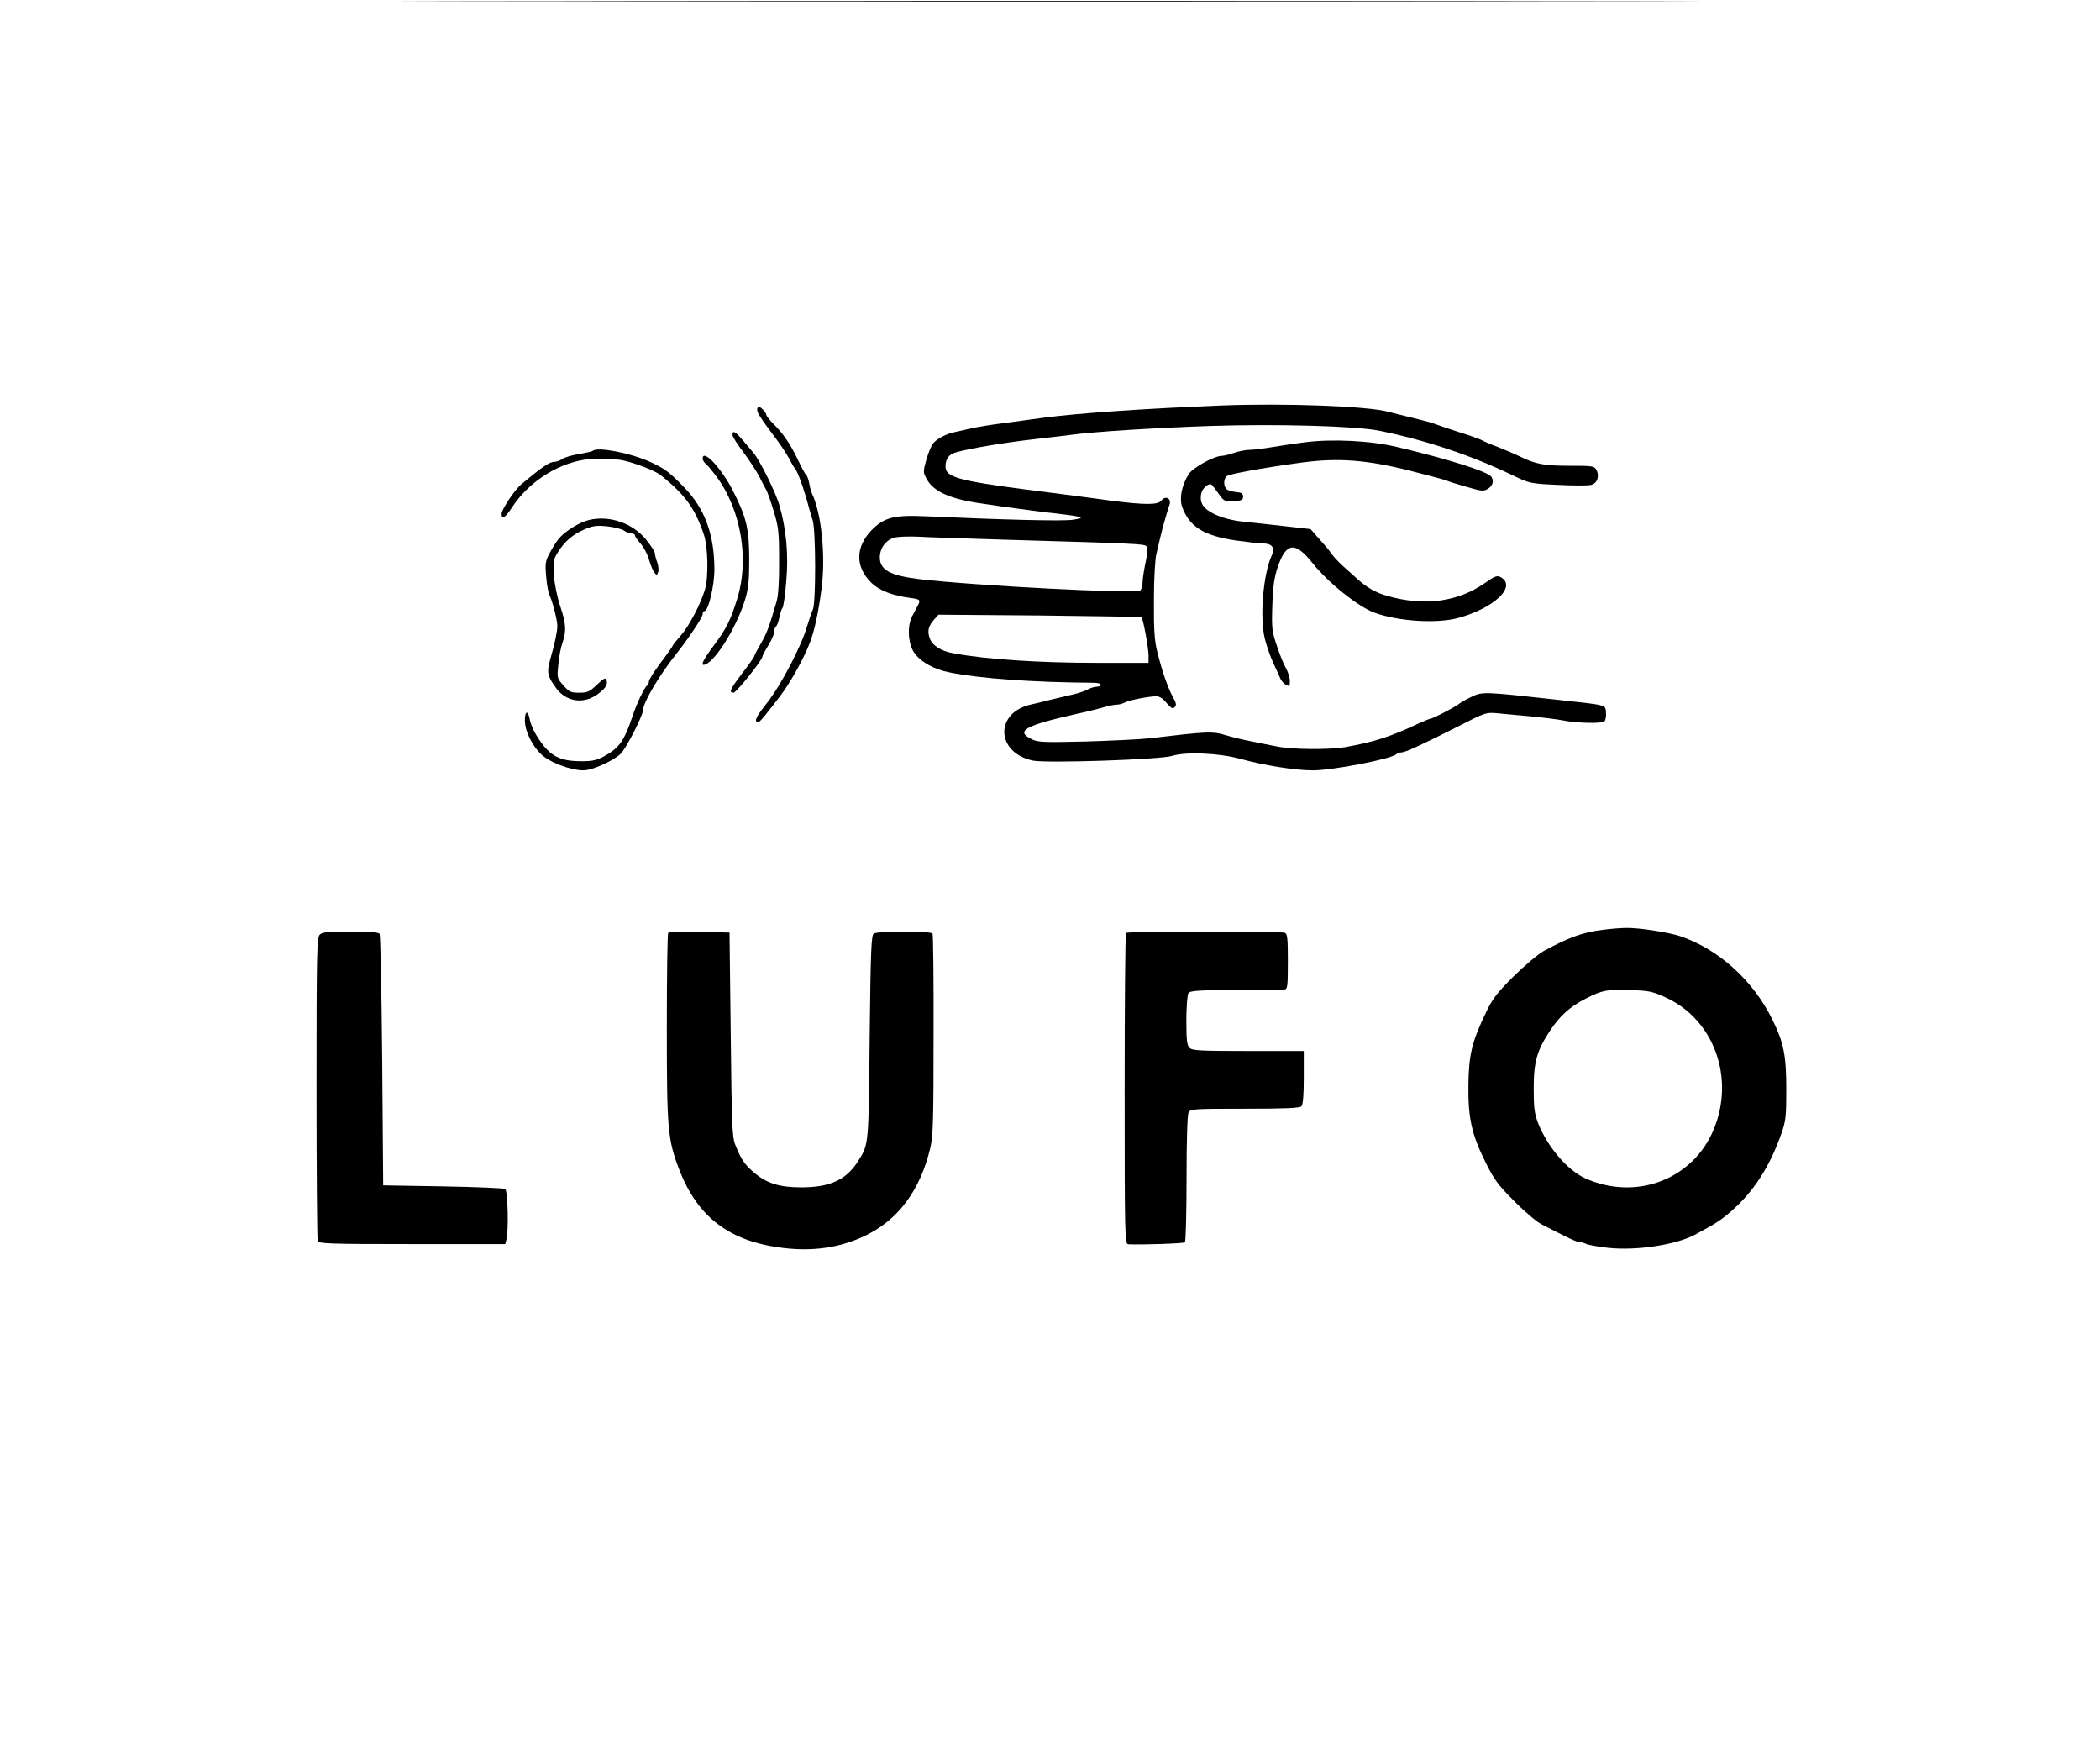 <?xml version="1.0" standalone="no"?>
<!DOCTYPE svg PUBLIC "-//W3C//DTD SVG 20010904//EN"
 "http://www.w3.org/TR/2001/REC-SVG-20010904/DTD/svg10.dtd">
<svg version="1.0" xmlns="http://www.w3.org/2000/svg"
 width="1055pt" height="886pt" viewBox="0 0 1055 886"
 preserveAspectRatio="xMidYMid meet">

<g transform="translate(0,886) scale(0.1,-0.1)"
fill="#000000" stroke="none">
<path d="M2638 8853 c1454 -2 3830 -2 5280 0 1450 1 261 2 -2643 2 -2904 0
-4091 -1 -2637 -2z"/>
<path d="M6140 6823 c-381 -15 -719 -38 -900 -62 -47 -7 -137 -18 -200 -27
-63 -8 -135 -20 -160 -26 -25 -6 -61 -14 -80 -18 -43 -8 -90 -32 -111 -56 -10
-11 -25 -48 -35 -83 -17 -61 -17 -64 2 -98 33 -63 120 -101 279 -123 44 -7
123 -18 175 -25 52 -7 142 -19 200 -25 133 -16 148 -21 80 -31 -49 -8 -354 0
-731 17 -166 8 -216 -4 -281 -70 -80 -83 -82 -183 -3 -261 40 -41 107 -67 199
-79 48 -6 52 -10 37 -38 -7 -13 -19 -36 -28 -53 -26 -48 -22 -136 9 -183 31
-46 100 -85 178 -100 153 -31 419 -50 723 -52 20 0 37 -4 37 -10 0 -5 -9 -10
-21 -10 -11 0 -33 -7 -47 -15 -15 -8 -49 -19 -77 -25 -27 -6 -77 -18 -110 -26
-33 -9 -76 -19 -95 -23 -184 -41 -178 -242 9 -282 68 -14 644 5 701 24 66 21
235 14 340 -15 124 -34 277 -58 366 -58 100 0 393 57 419 81 5 5 16 9 25 9 19
0 100 37 280 128 140 72 146 74 200 69 30 -3 107 -10 171 -16 64 -6 136 -15
160 -20 66 -14 197 -17 209 -5 7 7 10 27 8 45 -3 39 9 36 -248 64 -363 40
-372 41 -426 15 -27 -13 -56 -29 -64 -36 -18 -15 -131 -74 -142 -74 -4 0 -31
-11 -60 -24 -145 -68 -223 -93 -368 -119 -81 -14 -265 -13 -345 3 -33 6 -91
18 -130 26 -38 7 -95 21 -125 30 -69 21 -91 20 -385 -15 -44 -5 -187 -12 -317
-16 -208 -5 -242 -4 -272 10 -89 42 -39 70 229 130 44 9 101 24 127 31 26 8
56 14 68 14 12 0 30 5 41 11 23 12 122 31 158 31 16 0 35 -12 52 -34 22 -26
30 -30 40 -21 10 10 9 20 -8 50 -25 45 -55 130 -79 228 -14 55 -18 110 -17
260 0 112 6 209 13 235 6 25 15 63 20 85 5 22 16 63 24 90 8 28 18 60 22 72 9
31 -23 44 -42 18 -17 -22 -82 -22 -254 0 -63 9 -164 22 -225 30 -60 8 -148 19
-195 25 -345 45 -410 63 -410 116 0 40 17 63 58 73 73 20 249 49 392 65 80 9
163 19 185 22 106 15 429 35 695 44 335 11 732 0 850 -24 235 -48 461 -123
676 -227 78 -37 84 -39 221 -45 77 -4 152 -4 166 0 31 7 44 44 27 75 -10 20
-19 21 -133 21 -130 0 -173 8 -252 47 -27 13 -79 35 -114 49 -36 13 -69 28
-75 32 -6 4 -58 23 -116 41 -58 19 -112 37 -121 41 -8 4 -55 17 -105 29 -49
12 -107 26 -128 32 -105 29 -520 44 -836 32z m-1100 -674 c682 -20 710 -21
720 -34 6 -8 5 -35 -5 -81 -8 -38 -15 -83 -15 -100 0 -17 -6 -36 -12 -41 -25
-17 -839 25 -1113 58 -144 18 -195 46 -195 109 0 46 30 87 73 99 18 5 70 7
117 5 47 -3 240 -9 430 -15z m695 -390 c8 -9 35 -155 35 -191 l0 -38 -257 0
c-291 0 -555 17 -723 48 -63 11 -108 40 -120 78 -12 35 -6 59 24 93 l21 23
508 -4 c279 -3 509 -7 512 -9z"/>
<path d="M3805 6808 c-6 -15 9 -40 95 -154 25 -33 54 -78 65 -99 11 -22 23
-42 26 -45 12 -10 37 -76 59 -150 11 -41 26 -93 33 -115 16 -53 16 -412 1
-446 -6 -13 -19 -51 -29 -84 -28 -99 -129 -293 -200 -384 -48 -60 -63 -87 -55
-95 12 -12 17 -5 114 120 52 66 123 193 154 274 24 61 43 152 59 270 22 166 0
382 -48 481 -4 9 -11 33 -14 53 -4 20 -11 39 -16 41 -4 3 -22 36 -39 72 -38
80 -75 135 -124 183 -19 19 -36 40 -36 46 0 6 -9 19 -20 29 -17 15 -20 16 -25
3z"/>
<path d="M3680 6675 c0 -9 24 -47 54 -86 29 -39 65 -94 80 -122 14 -29 30 -59
35 -67 5 -8 22 -55 37 -105 25 -82 28 -104 28 -250 1 -104 -4 -176 -12 -205
-38 -130 -49 -160 -79 -212 -18 -31 -33 -59 -33 -63 0 -4 -27 -43 -60 -86 -62
-81 -70 -99 -45 -99 14 0 145 164 145 181 0 5 14 31 30 57 17 27 30 59 30 70
0 11 4 23 9 26 5 3 12 23 16 43 4 21 11 43 16 49 5 6 14 67 19 135 12 132 0
261 -34 379 -17 62 -98 226 -130 264 -12 14 -36 43 -55 65 -36 43 -51 51 -51
26z"/>
<path d="M6555 6638 c-38 -5 -109 -15 -156 -23 -47 -8 -102 -15 -121 -15 -20
0 -55 -7 -78 -15 -23 -8 -51 -15 -61 -15 -39 0 -148 -60 -168 -93 -35 -57 -47
-121 -32 -164 36 -99 108 -144 268 -168 57 -8 118 -15 137 -15 46 0 63 -22 46
-58 -44 -94 -63 -316 -35 -424 9 -35 27 -86 40 -115 14 -29 29 -63 35 -77 5
-14 18 -30 30 -36 18 -10 20 -8 20 19 0 16 -9 45 -19 63 -11 18 -32 69 -46
113 -25 73 -27 89 -23 205 3 95 10 141 27 191 42 125 88 130 175 20 79 -99
229 -219 311 -249 121 -44 316 -56 423 -26 183 51 294 160 210 205 -17 9 -30
4 -78 -30 -136 -95 -304 -118 -490 -65 -58 16 -105 43 -155 89 -16 14 -48 43
-70 63 -22 20 -48 48 -57 62 -9 14 -37 47 -61 73 l-43 49 -125 14 c-68 8 -163
18 -211 23 -57 6 -105 19 -143 36 -61 29 -80 58 -70 107 7 29 42 56 54 41 4
-4 20 -25 35 -46 26 -36 31 -38 74 -35 39 3 47 6 47 23 0 16 -8 21 -35 23 -19
2 -41 8 -47 14 -17 13 -17 53 0 66 13 11 185 42 375 68 186 25 329 14 550 -42
95 -24 177 -46 182 -49 4 -3 48 -17 95 -30 81 -24 89 -24 111 -10 24 15 30 40
16 60 -18 26 -221 90 -472 149 -132 32 -326 42 -465 24z"/>
<path d="M2978 6595 c-3 -3 -34 -10 -68 -16 -35 -5 -72 -16 -84 -24 -11 -8
-29 -15 -39 -15 -26 0 -59 -22 -167 -112 -34 -28 -100 -127 -100 -149 0 -32
18 -21 55 36 88 132 241 226 390 239 47 4 110 2 149 -4 62 -10 176 -53 208
-79 121 -98 170 -166 214 -296 21 -62 24 -213 6 -275 -22 -75 -80 -185 -122
-233 -22 -25 -40 -47 -40 -50 0 -3 -27 -42 -60 -85 -33 -44 -60 -87 -60 -95 0
-9 -4 -19 -10 -22 -12 -7 -53 -93 -73 -155 -42 -125 -68 -160 -147 -202 -37
-19 -59 -23 -121 -22 -107 2 -154 31 -216 133 -15 24 -29 59 -32 78 -9 50 -26
40 -24 -13 3 -51 35 -116 78 -160 41 -42 149 -84 217 -84 43 0 148 47 186 83
26 24 112 192 112 218 0 37 80 174 166 282 67 85 134 186 134 202 0 8 4 15 9
15 20 0 51 131 50 213 -1 175 -49 303 -153 410 -75 77 -95 92 -171 127 -96 44
-265 77 -287 55z"/>
<path d="M3530 6556 c0 -7 7 -20 17 -27 9 -8 33 -37 53 -64 123 -166 165 -416
104 -612 -34 -110 -54 -150 -121 -240 -47 -63 -62 -93 -49 -93 48 0 163 179
208 324 18 59 22 95 22 206 0 152 -14 211 -80 341 -57 114 -154 218 -154 165z"/>
<path d="M2960 6248 c-49 -11 -124 -58 -155 -97 -11 -14 -31 -46 -44 -70 -21
-40 -23 -53 -17 -118 3 -41 11 -83 17 -94 14 -28 39 -124 39 -154 0 -27 -13
-89 -37 -172 -17 -61 -12 -82 31 -140 52 -71 141 -82 212 -28 39 30 49 47 40
70 -4 12 -15 6 -47 -25 -37 -35 -47 -40 -89 -40 -43 0 -51 4 -80 37 -32 36
-32 38 -25 105 3 38 13 88 21 110 20 58 18 95 -12 184 -15 45 -29 112 -31 155
-5 68 -3 79 20 115 35 56 75 89 132 114 41 18 61 21 114 16 35 -4 73 -13 85
-21 11 -8 28 -15 38 -15 10 0 18 -4 18 -10 0 -5 13 -24 29 -42 16 -18 34 -53
41 -78 7 -24 18 -53 26 -64 13 -18 14 -18 20 -1 4 9 2 32 -4 49 -7 18 -12 39
-12 47 0 8 -20 38 -44 68 -68 83 -183 123 -286 99z"/>
<path d="M8055 4189 c-105 -13 -173 -38 -300 -107 -27 -15 -95 -72 -151 -127
-83 -83 -107 -114 -138 -180 -72 -149 -87 -214 -89 -365 -2 -168 16 -247 85
-387 44 -89 63 -115 145 -197 51 -52 113 -104 136 -116 136 -70 178 -90 192
-90 8 0 23 -4 33 -9 9 -5 60 -14 112 -20 142 -15 339 15 435 66 107 58 128 71
180 116 115 100 196 225 256 397 20 56 23 85 23 215 0 172 -12 236 -71 355
-97 196 -270 352 -463 417 -57 19 -211 43 -270 41 -25 0 -76 -4 -115 -9z m315
-341 c241 -111 347 -404 239 -663 -104 -250 -389 -359 -644 -245 -90 40 -191
158 -238 278 -18 47 -22 77 -22 172 0 136 16 192 82 292 50 76 102 122 183
163 79 40 103 45 220 41 96 -3 113 -7 180 -38z"/>
<path d="M1606 4164 c-14 -14 -16 -97 -16 -769 0 -414 3 -760 6 -769 5 -14 57
-16 474 -16 l468 0 6 23 c12 44 7 245 -6 254 -7 4 -148 10 -313 13 l-300 5 -5
625 c-3 344 -9 631 -13 638 -6 9 -47 12 -147 12 -113 0 -142 -3 -154 -16z"/>
<path d="M3357 4174 c-4 -4 -7 -217 -7 -473 0 -515 4 -564 62 -716 92 -239
252 -361 518 -394 151 -19 286 0 410 58 170 79 283 229 334 446 14 60 16 143
16 568 1 273 -2 502 -5 507 -8 13 -275 13 -295 0 -13 -8 -16 -81 -21 -522 -5
-545 -5 -536 -56 -618 -60 -97 -142 -135 -288 -135 -111 0 -176 21 -240 77
-47 41 -62 64 -92 139 -15 39 -17 103 -22 554 l-6 510 -151 3 c-82 1 -153 -1
-157 -4z"/>
<path d="M5657 4173 c-4 -3 -7 -357 -7 -785 0 -734 1 -778 18 -779 75 -3 279
4 285 10 4 4 8 148 8 321 0 189 4 320 10 331 9 18 26 19 282 19 199 0 276 3
285 12 8 8 12 55 12 145 l0 133 -279 0 c-241 0 -282 2 -295 16 -13 12 -16 40
-16 137 0 67 5 129 10 137 8 13 47 15 237 17 125 0 236 2 246 2 15 1 17 15 17
140 0 117 -2 140 -16 145 -21 8 -789 8 -797 -1z"/>
</g>
</svg>

